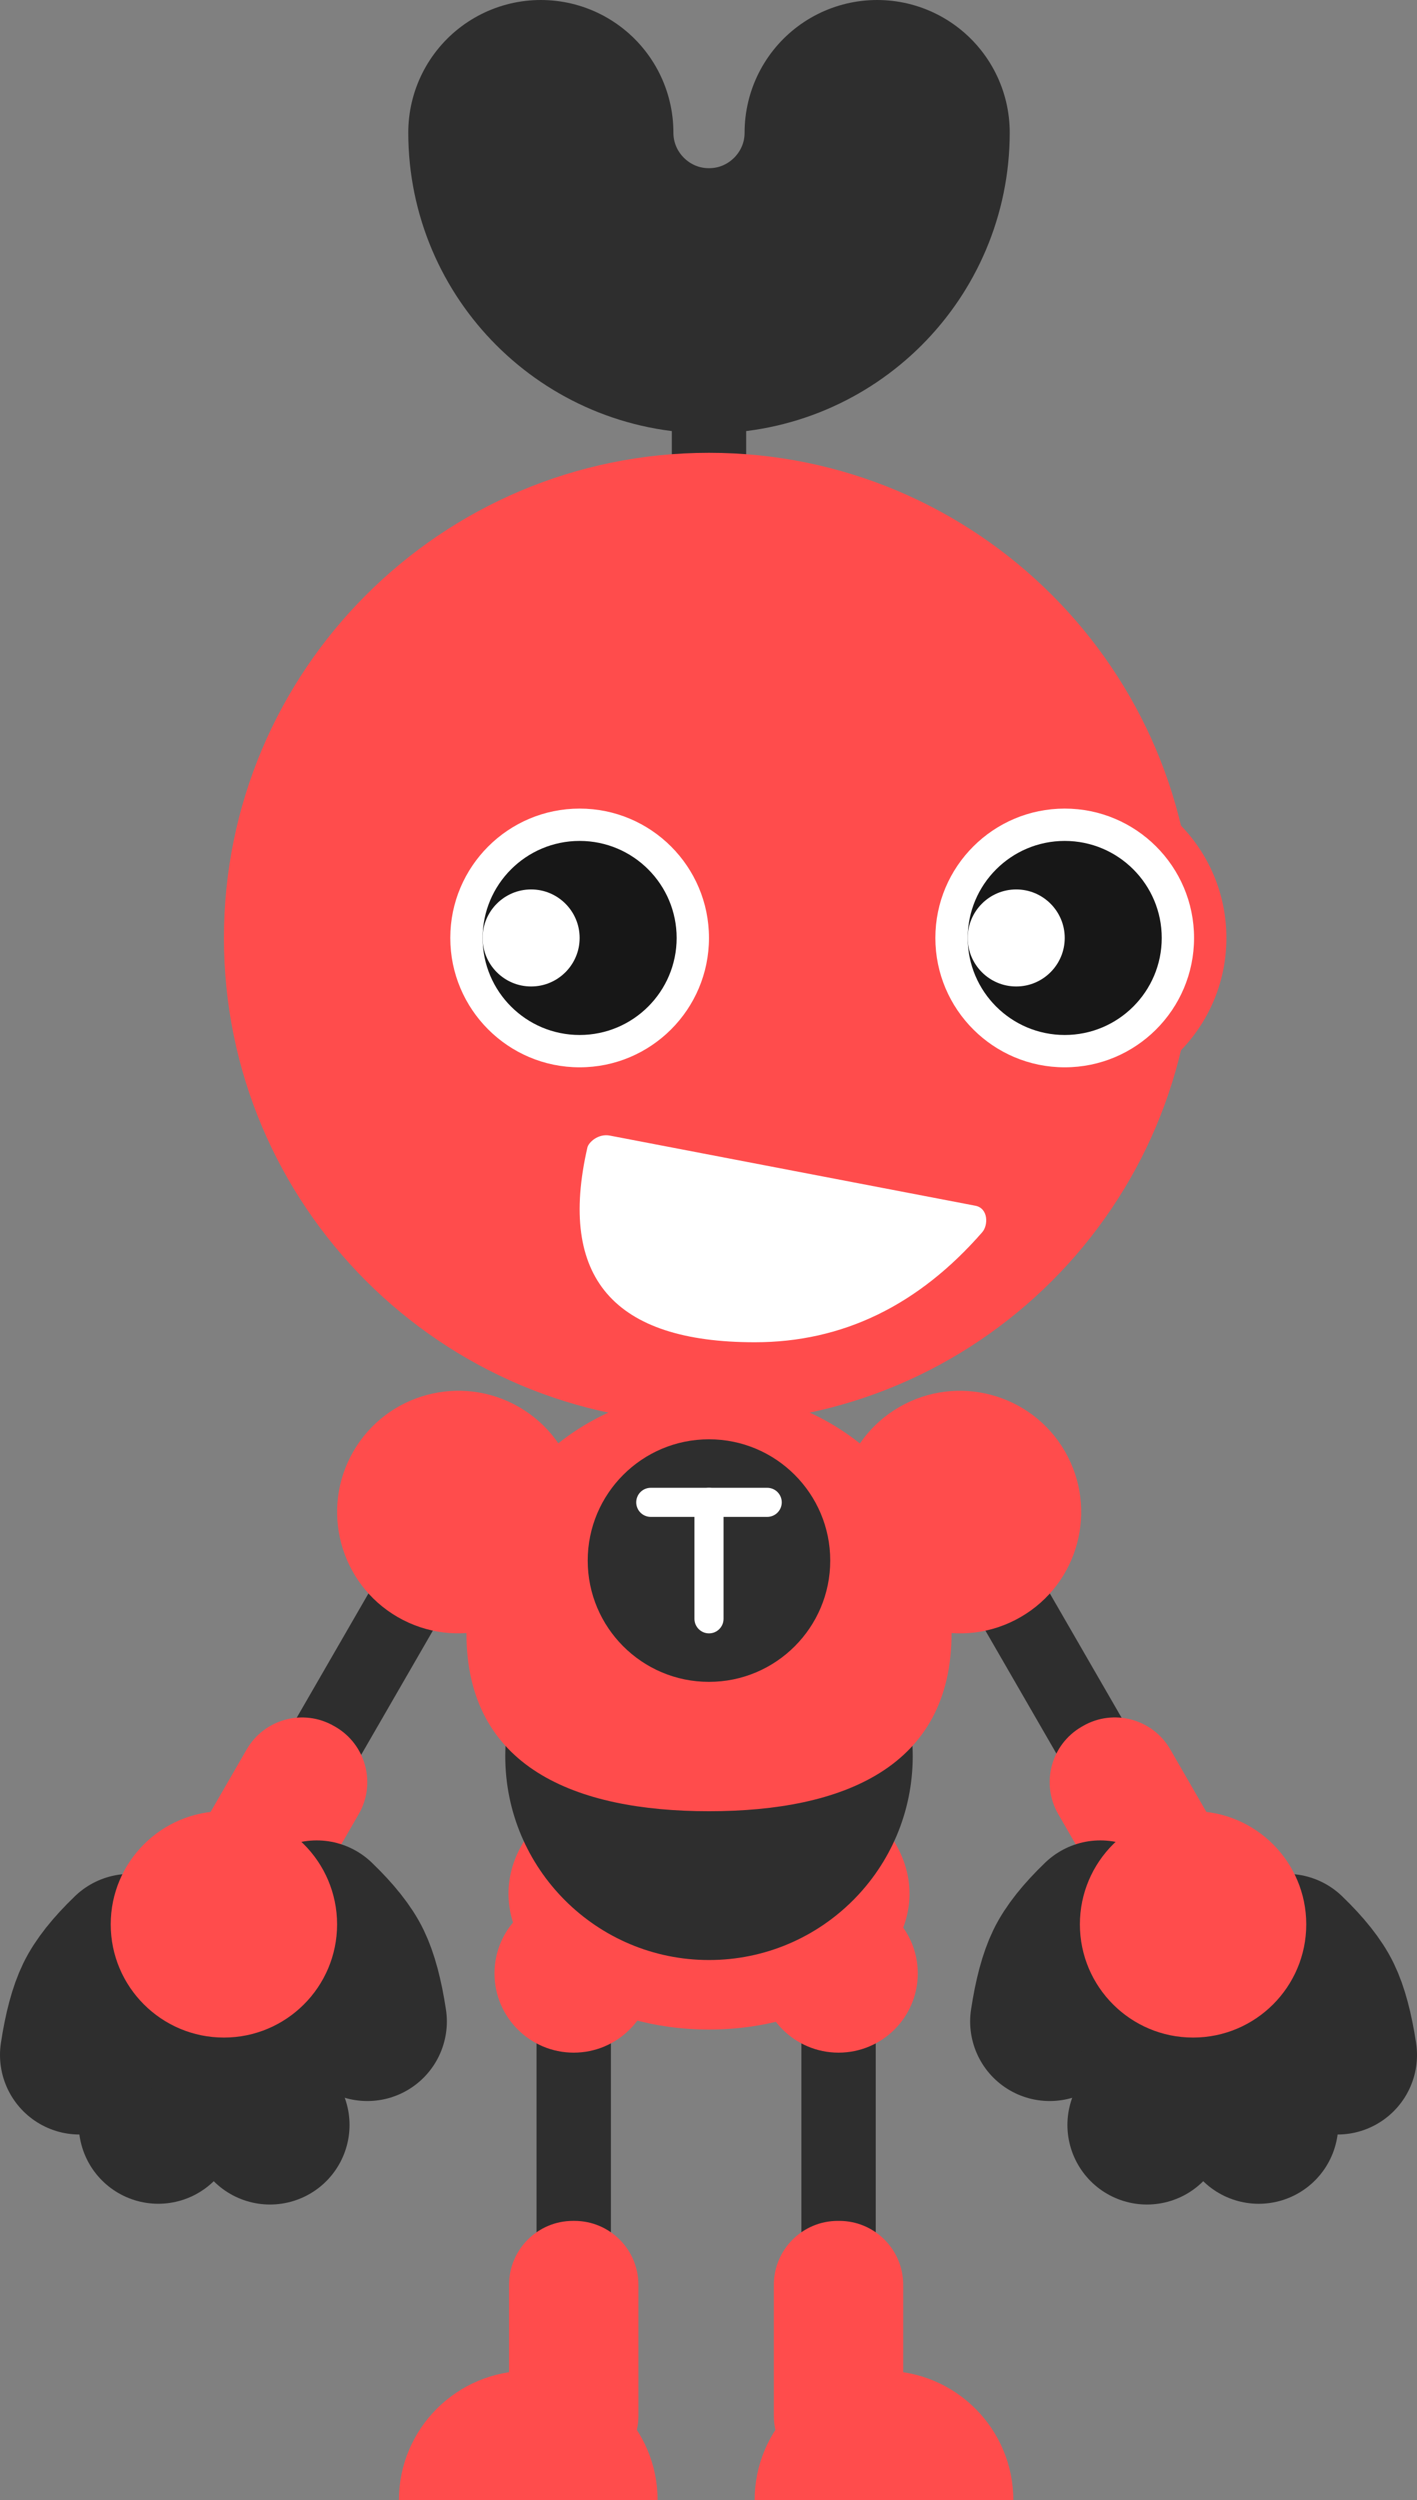<svg version="1.1" xmlns="http://www.w3.org/2000/svg" xmlns:xlink="http://www.w3.org/1999/xlink" width="66.805" height="117.852" viewBox="0,0,66.805,117.852"><rect x="0" y="0" width="66.805" height="117.852" fill="#808080" stroke="none"/><g transform="translate(-206.598,-117.949)"><g data-paper-data="{&quot;isPaintingLayer&quot;:true}" fill-rule="nonzero" stroke-dasharray="" stroke-dashoffset="0" style="mix-blend-mode: normal"><path d="M247.885,212.724v12.502c0,0.968 -0.786,1.753 -1.753,1.753v0c-0.968,0 -1.753,-0.786 -1.753,-1.753v-12.502c0,-0.968 0.786,-1.753 1.753,-1.753v0c0.968,0 1.753,0.786 1.753,1.753z" fill="#2e2e2e" stroke="none" stroke-width="1" stroke-linecap="butt" stroke-linejoin="miter" stroke-miterlimit="10"/><path d="M246.132,214.706c-2.062,0 -3.735,-1.674 -3.735,-3.735c0,-2.062 1.674,-3.735 3.735,-3.735c2.062,0 3.735,1.674 3.735,3.735c0,2.062 -1.674,3.735 -3.735,3.735z" fill="#ff4c4c" stroke="none" stroke-width="1" stroke-linecap="butt" stroke-linejoin="miter" stroke-miterlimit="10"/><path d="M249.18,225.65v6.17c0,1.663 -1.35,3.014 -3.014,3.014h-0.071c-1.663,0 -3.014,-1.35 -3.014,-3.014v-6.17c0,-1.663 1.35,-3.014 3.014,-3.014h0.071c1.663,0 3.014,1.35 3.014,3.014z" fill="#ff4c4c" stroke="none" stroke-width="1" stroke-linecap="butt" stroke-linejoin="miter" stroke-miterlimit="10"/><path d="M242.176,235.801c0,-3.366 2.733,-6.098 6.098,-6.098c3.366,0 6.098,2.733 6.098,6.098c-7.577,0 -4.963,0 -12.197,0z" fill="#ff4c4c" stroke="none" stroke-width="1" stroke-linecap="butt" stroke-linejoin="miter" stroke-miterlimit="10"/><path d="M233.646,210.971v0c0.968,0 1.753,0.786 1.753,1.753v12.502c0,0.968 -0.786,1.753 -1.753,1.753v0c-0.968,0 -1.753,-0.786 -1.753,-1.753v-12.502c0,-0.968 0.786,-1.753 1.753,-1.753z" fill="#2e2e2e" stroke="none" stroke-width="1" stroke-linecap="butt" stroke-linejoin="miter" stroke-miterlimit="10"/><path d="M229.911,210.971c0,-2.062 1.674,-3.735 3.735,-3.735c2.062,0 3.735,1.674 3.735,3.735c0,2.062 -1.674,3.735 -3.735,3.735c-2.062,0 -3.735,-1.674 -3.735,-3.735z" fill="#ff4c4c" stroke="none" stroke-width="1" stroke-linecap="butt" stroke-linejoin="miter" stroke-miterlimit="10"/><path d="M233.611,222.636h0.071c1.663,0 3.014,1.35 3.014,3.014v6.17c0,1.663 -1.35,3.014 -3.014,3.014h-0.071c-1.663,0 -3.014,-1.35 -3.014,-3.014v-6.17c0,-1.663 1.35,-3.014 3.014,-3.014z" fill="#ff4c4c" stroke="none" stroke-width="1" stroke-linecap="butt" stroke-linejoin="miter" stroke-miterlimit="10"/><path d="M225.405,235.801c0,-3.366 2.733,-6.098 6.098,-6.098c3.366,0 6.098,2.733 6.098,6.098c-7.234,0 -4.62,0 -12.197,0z" fill="#ff4c4c" stroke="none" stroke-width="1" stroke-linecap="butt" stroke-linejoin="miter" stroke-miterlimit="10"/><path d="M230.571,207.214c0,-3.534 4.236,-6.403 9.453,-6.403c5.217,0 9.453,2.869 9.453,6.403c0,3.534 -4.236,6.403 -9.453,6.403c-5.217,0 -9.453,-2.869 -9.453,-6.403z" fill="#ff4c4c" stroke="none" stroke-width="1" stroke-linecap="butt" stroke-linejoin="miter" stroke-miterlimit="10"/><path d="M230.419,200.735c0,-5.301 4.304,-9.605 9.605,-9.605c5.301,0 9.605,4.304 9.605,9.605c0,5.301 -4.304,9.605 -9.605,9.605c-5.301,0 -9.605,-4.304 -9.605,-9.605z" fill="#2e2e2e" stroke="none" stroke-width="1" stroke-linecap="butt" stroke-linejoin="miter" stroke-miterlimit="10"/><path d="M251.854,189.224v0c0.838,-0.484 1.911,-0.196 2.395,0.642l6.251,10.827c0.484,0.838 0.196,1.911 -0.642,2.395v0c-0.838,0.484 -1.911,0.196 -2.395,-0.642l-6.251,-10.827c-0.484,-0.838 -0.196,-1.911 0.642,-2.395z" fill="#2e2e2e" stroke="none" stroke-width="1" stroke-linecap="butt" stroke-linejoin="miter" stroke-miterlimit="10"/><path d="M246.903,192.083c-1.578,-2.733 -0.64,-6.232 2.093,-7.81c2.733,-1.578 6.232,-0.64 7.81,2.093c1.578,2.733 0.64,6.232 -2.093,7.81c-2.733,1.578 -6.232,0.64 -7.81,-2.093z" fill="#ff4c4c" stroke="none" stroke-width="1" stroke-linecap="butt" stroke-linejoin="miter" stroke-miterlimit="10"/><path d="M261.771,200.412l3.085,5.343c0.832,1.44 0.337,3.285 -1.103,4.116l-0.062,0.036c-1.44,0.832 -3.285,0.337 -4.117,-1.103l-3.085,-5.343c-0.832,-1.44 -0.337,-3.285 1.103,-4.117l0.062,-0.036c1.44,-0.832 3.285,-0.337 4.117,1.103z" fill="#ff4c4c" stroke="none" stroke-width="1" stroke-linecap="butt" stroke-linejoin="miter" stroke-miterlimit="10"/><path d="M256.086,213.237c0.176,-1.16 0.415,-2.053 0.718,-2.678c0.303,-0.625 0.859,-1.328 1.67,-2.108" fill="none" stroke="#2e2e2e" stroke-width="7.5" stroke-linecap="round" stroke-linejoin="round" stroke-miterlimit="3"/><path d="M260.998,212.777c0.312,1.08 0.443,1.967 0.392,2.66c-0.051,0.693 -0.29,1.586 -0.718,2.678" fill="none" stroke="#2e2e2e" stroke-width="7.5" stroke-linecap="round" stroke-linejoin="round" stroke-miterlimit="3"/><path d="M264.874,212.839c0.581,0.963 0.937,1.785 1.067,2.468c0.131,0.682 0.131,1.607 0,2.773" fill="none" stroke="#2e2e2e" stroke-width="7.5" stroke-linecap="round" stroke-linejoin="round" stroke-miterlimit="3"/><path d="M267.265,210.029c0.81,0.78 1.367,1.482 1.67,2.108c0.303,0.625 0.542,1.518 0.718,2.678" fill="none" stroke="#2e2e2e" stroke-width="7.5" stroke-linecap="round" stroke-linejoin="round" stroke-miterlimit="3"/><path d="M262.846,213.995c-2.945,0 -5.336,-2.391 -5.336,-5.336c0,-2.945 2.391,-5.336 5.336,-5.336c2.945,0 5.336,2.391 5.336,5.336c0,2.945 -2.391,5.336 -5.336,5.336z" fill="#ff4c4c" stroke="none" stroke-width="1" stroke-linecap="butt" stroke-linejoin="miter" stroke-miterlimit="10"/><path d="M228.589,194.941c0,-6.311 5.124,-11.435 11.435,-11.435c6.311,0 11.435,5.124 11.435,11.435c0,6.311 -5.124,8.385 -11.435,8.385c-6.311,0 -11.435,-2.074 -11.435,-8.385z" fill="#ff4c4c" stroke="none" stroke-width="1" stroke-linecap="butt" stroke-linejoin="miter" stroke-miterlimit="10"/><path d="M234.306,191.511c0,-3.155 2.562,-5.717 5.717,-5.717c3.155,0 5.717,2.562 5.717,5.717c0,3.155 -2.562,5.717 -5.717,5.717c-3.155,0 -5.717,-2.562 -5.717,-5.717z" fill="#2e2e2e" stroke="none" stroke-width="1" stroke-linecap="butt" stroke-linejoin="miter" stroke-miterlimit="10"/><path d="M237.279,188.08h5.489c0.379,0 0.686,0.307 0.686,0.686v0c0,0.379 -0.307,0.686 -0.686,0.686h-5.489c-0.379,0 -0.686,-0.307 -0.686,-0.686v0c0,-0.379 0.307,-0.686 0.686,-0.686z" fill="#ffffff" stroke="none" stroke-width="1" stroke-linecap="butt" stroke-linejoin="miter" stroke-miterlimit="10"/><path d="M240.71,188.767v5.489c0,0.379 -0.307,0.686 -0.686,0.686v0c-0.379,0 -0.686,-0.307 -0.686,-0.686v-5.489c0,-0.379 0.307,-0.686 0.686,-0.686v0c0.379,0 0.686,0.307 0.686,0.686z" fill="#ffffff" stroke="none" stroke-width="1" stroke-linecap="butt" stroke-linejoin="miter" stroke-miterlimit="10"/><path d="M240.024,130.603v0c0.968,0 1.753,0.786 1.753,1.753v12.502c0,0.968 -0.786,1.753 -1.753,1.753v0c-0.968,0 -1.753,-0.786 -1.753,-1.753v-12.502c0,-0.968 0.786,-1.753 1.753,-1.753z" fill="#2e2e2e" stroke="none" stroke-width="1" stroke-linecap="butt" stroke-linejoin="miter" stroke-miterlimit="10"/><path d="M247.952,124.199c0,4.376 -3.552,7.928 -7.928,7.928c-4.376,0 -7.928,-3.552 -7.928,-7.928" fill="none" stroke="#2e2e2e" stroke-width="12.5" stroke-linecap="round" stroke-linejoin="round" stroke-miterlimit="3"/><path d="M217.155,162.162c0,-12.622 10.247,-22.869 22.869,-22.869c12.622,0 22.869,10.247 22.869,22.869c0,12.622 -10.247,22.869 -22.869,22.869c-12.622,0 -22.869,-10.247 -22.869,-22.869z" fill="#ff4c4c" stroke="none" stroke-width="1" stroke-linecap="butt" stroke-linejoin="miter" stroke-miterlimit="10"/><path d="M235.349,171.478c3.333,0.639 15.137,2.904 17.231,3.306c0.62,0.119 0.612,0.921 0.328,1.247c-3.017,3.459 -6.593,5.189 -10.726,5.189c-6.661,0 -9.291,-3.059 -7.892,-9.178c0.055,-0.239 0.503,-0.67 1.059,-0.564z" fill="#ffffff" stroke="none" stroke-width="1" stroke-linecap="butt" stroke-linejoin="miter" stroke-miterlimit="10"/><path d="M228.208,189.224v0c0.838,0.484 1.126,1.557 0.642,2.395l-6.251,10.827c-0.484,0.838 -1.557,1.126 -2.395,0.642v0c-0.838,-0.484 -1.125,-1.557 -0.642,-2.395l6.251,-10.827c0.484,-0.838 1.557,-1.126 2.395,-0.642z" fill="#2e2e2e" stroke="none" stroke-width="1" stroke-linecap="butt" stroke-linejoin="miter" stroke-miterlimit="10"/><path d="M223.257,186.365c1.578,-2.733 5.077,-3.671 7.81,-2.093c2.733,1.578 3.671,5.077 2.093,7.81c-1.578,2.733 -5.077,3.67 -7.81,2.093c-2.733,-1.578 -3.67,-5.077 -2.093,-7.81z" fill="#ff4c4c" stroke="none" stroke-width="1" stroke-linecap="butt" stroke-linejoin="miter" stroke-miterlimit="10"/><path d="M222.345,199.309l0.062,0.036c1.44,0.832 1.935,2.676 1.103,4.117l-3.085,5.343c-0.832,1.44 -2.676,1.935 -4.117,1.103l-0.062,-0.036c-1.44,-0.832 -1.935,-2.676 -1.103,-4.116l3.085,-5.343c0.832,-1.44 2.676,-1.935 4.117,-1.103z" fill="#ff4c4c" stroke="none" stroke-width="1" stroke-linecap="butt" stroke-linejoin="miter" stroke-miterlimit="10"/><path d="M221.527,208.451c0.81,0.78 1.367,1.482 1.67,2.108c0.303,0.625 0.542,1.518 0.718,2.678" fill="none" stroke="#2e2e2e" stroke-width="7.5" stroke-linecap="round" stroke-linejoin="round" stroke-miterlimit="3"/><path d="M219.327,218.115c-0.428,-1.093 -0.667,-1.985 -0.718,-2.678c-0.051,-0.693 0.08,-1.58 0.392,-2.66" fill="none" stroke="#2e2e2e" stroke-width="7.5" stroke-linecap="round" stroke-linejoin="round" stroke-miterlimit="3"/><path d="M214.059,218.079c-0.131,-1.166 -0.131,-2.09 0,-2.773c0.131,-0.682 0.486,-1.505 1.067,-2.468" fill="none" stroke="#2e2e2e" stroke-width="7.5" stroke-linecap="round" stroke-linejoin="round" stroke-miterlimit="3"/><path d="M210.348,214.815c0.176,-1.16 0.415,-2.053 0.718,-2.678c0.303,-0.625 0.859,-1.328 1.67,-2.108" fill="none" stroke="#2e2e2e" stroke-width="7.5" stroke-linecap="round" stroke-linejoin="round" stroke-miterlimit="3"/><path d="M211.818,208.659c0,-2.945 2.391,-5.336 5.336,-5.336c2.945,0 5.336,2.391 5.336,5.336c0,2.945 -2.391,5.336 -5.336,5.336c-2.945,0 -5.336,-2.391 -5.336,-5.336z" fill="#ff4c4c" stroke="none" stroke-width="1" stroke-linecap="butt" stroke-linejoin="miter" stroke-miterlimit="10"/><path d="M249.171,162.162c0,-4.207 3.416,-7.623 7.623,-7.623c4.207,0 7.623,3.416 7.623,7.623c0,4.207 -3.416,7.623 -7.623,7.623c-4.207,0 -7.623,-3.416 -7.623,-7.623z" fill="#ff4c4c" stroke="none" stroke-width="1" stroke-linecap="butt" stroke-linejoin="miter" stroke-miterlimit="10"/><path d="M250.696,162.162c0,-3.366 2.733,-6.098 6.098,-6.098c3.366,0 6.098,2.733 6.098,6.098c0,3.366 -2.733,6.098 -6.098,6.098c-3.366,0 -6.098,-2.733 -6.098,-6.098z" fill="#ffffff" stroke="none" stroke-width="1" stroke-linecap="butt" stroke-linejoin="miter" stroke-miterlimit="10"/><path d="M252.221,162.162c0,-2.524 2.05,-4.574 4.574,-4.574c2.524,0 4.574,2.05 4.574,4.574c0,2.524 -2.05,4.574 -4.574,4.574c-2.524,0 -4.574,-2.05 -4.574,-4.574z" fill="#171717" stroke="none" stroke-width="1" stroke-linecap="butt" stroke-linejoin="miter" stroke-miterlimit="10"/><path d="M252.221,162.162c0,-1.262 1.025,-2.287 2.287,-2.287c1.262,0 2.287,1.025 2.287,2.287c0,1.262 -1.025,2.287 -2.287,2.287c-1.262,0 -2.287,-1.025 -2.287,-2.287z" fill="#ffffff" stroke="none" stroke-width="1" stroke-linecap="butt" stroke-linejoin="miter" stroke-miterlimit="10"/><path d="M226.302,162.162c0,-4.207 3.416,-7.623 7.623,-7.623c4.207,0 7.623,3.416 7.623,7.623c0,4.207 -3.416,7.623 -7.623,7.623c-4.207,0 -7.623,-3.416 -7.623,-7.623z" fill="#ff4c4c" stroke="none" stroke-width="1" stroke-linecap="butt" stroke-linejoin="miter" stroke-miterlimit="10"/><path d="M227.827,162.162c0,-3.366 2.733,-6.098 6.098,-6.098c3.366,0 6.098,2.733 6.098,6.098c0,3.366 -2.733,6.098 -6.098,6.098c-3.366,0 -6.098,-2.733 -6.098,-6.098z" fill="#ffffff" stroke="none" stroke-width="1" stroke-linecap="butt" stroke-linejoin="miter" stroke-miterlimit="10"/><path d="M229.351,162.162c0,-2.524 2.05,-4.574 4.574,-4.574c2.524,0 4.574,2.05 4.574,4.574c0,2.524 -2.05,4.574 -4.574,4.574c-2.524,0 -4.574,-2.05 -4.574,-4.574z" fill="#171717" stroke="none" stroke-width="1" stroke-linecap="butt" stroke-linejoin="miter" stroke-miterlimit="10"/><path d="M229.351,162.162c0,-1.262 1.025,-2.287 2.287,-2.287c1.262,0 2.287,1.025 2.287,2.287c0,1.262 -1.025,2.287 -2.287,2.287c-1.262,0 -2.287,-1.025 -2.287,-2.287z" fill="#ffffff" stroke="none" stroke-width="1" stroke-linecap="butt" stroke-linejoin="miter" stroke-miterlimit="10"/></g></g></svg>